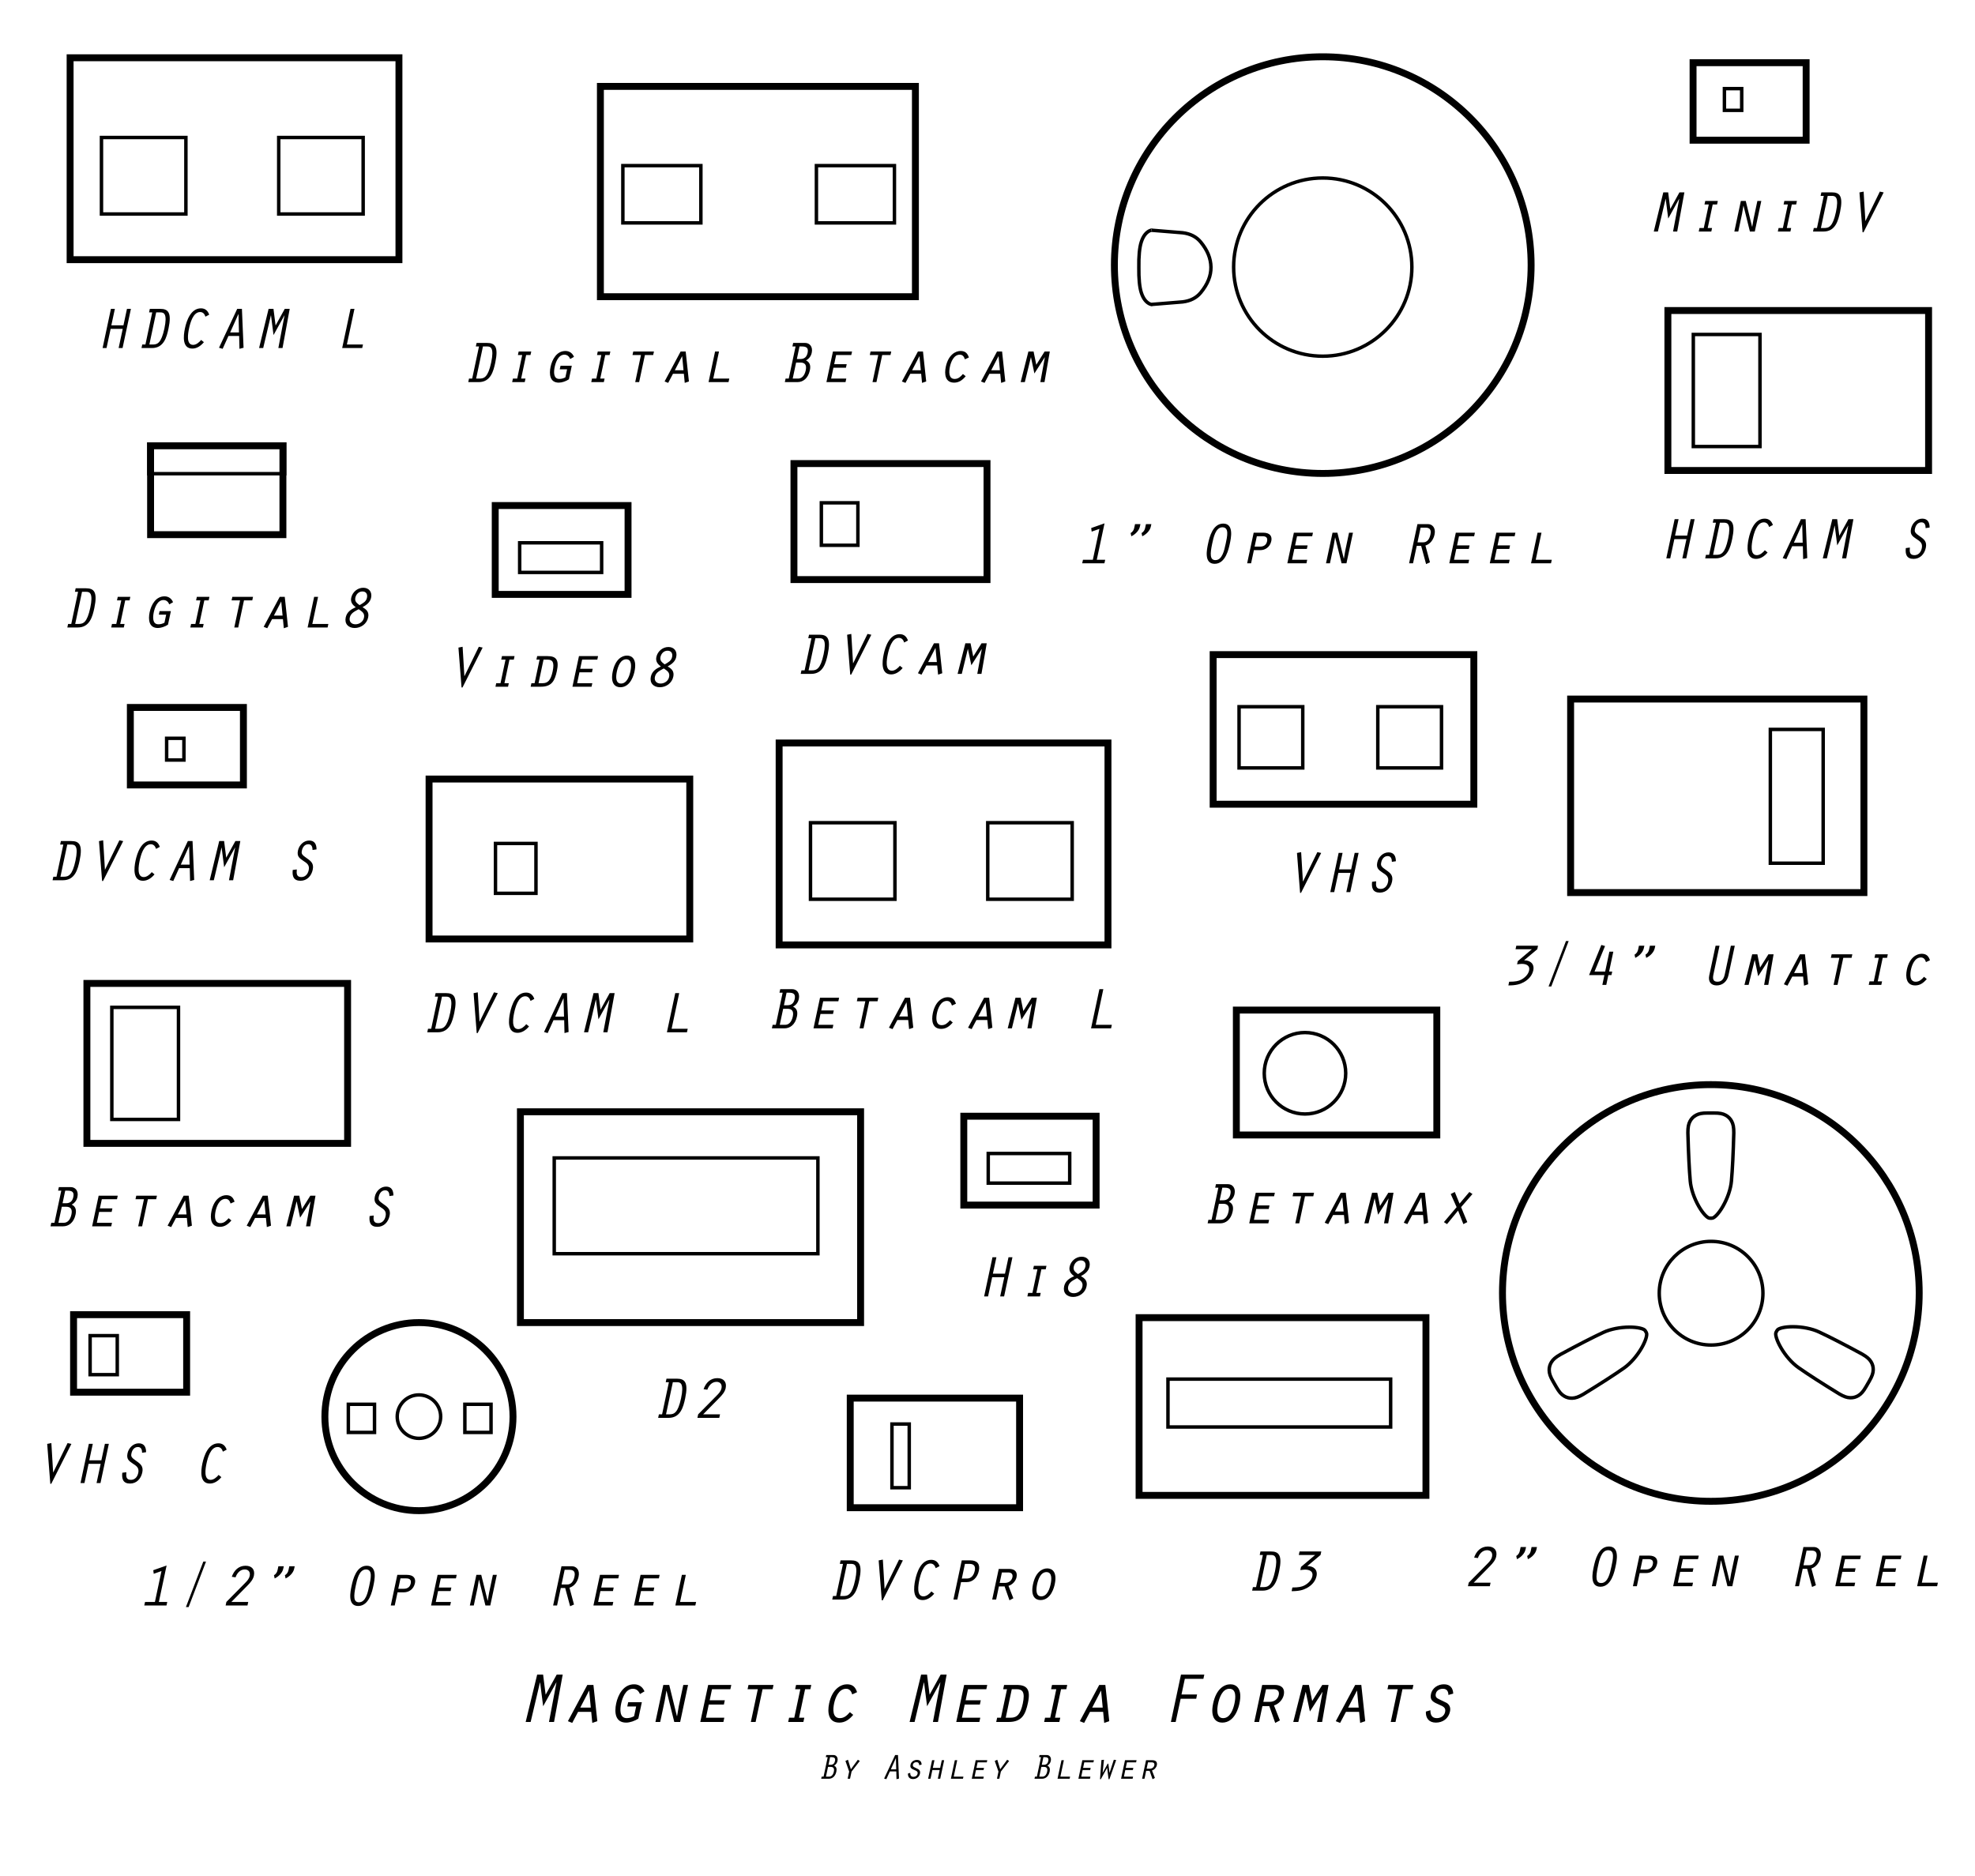  <svg xmlns="http://www.w3.org/2000/svg" width="4000" height="3800" viewBox="0 0 4000 3800">
  <g fill="none" fill-rule="evenodd">
    <rect width="666" height="409" x="142" y="117" stroke="#000" stroke-width="14"/>
    <rect width="171" height="155" x="205.5" y="278.5" stroke="#000" stroke-width="7"/>
    <rect width="171" height="155" x="564.5" y="278.5" stroke="#000" stroke-width="7"/>
    <rect width="638" height="426" x="1216" y="175" stroke="#000" stroke-width="14"/>
    <rect width="158" height="116" x="1261.5" y="335.5" stroke="#000" stroke-width="7"/>
    <rect width="158" height="116" x="1653.5" y="335.5" stroke="#000" stroke-width="7"/>
    <circle cx="2679" cy="537" r="422" stroke="#000" stroke-width="14"/>
    <circle cx="2679" cy="541" r="180.5" stroke="#000" stroke-width="7"/>
    <path stroke="#000" stroke-width="7" d="M2395.147,471.481 L2333.039,466.432 L2332.516,466.17 C2332.515,466.17 2332.513,466.17 2332.51,466.17 C2332.378,466.157 2332.175,466.166 2331.905,466.207 C2331.165,466.321 2330.157,466.646 2328.92,467.196 C2321.955,470.292 2315.499,477.304 2311.337,490.547 C2307.799,501.805 2306.17,518.986 2306.528,542.04 C2306.26,564.537 2307.899,581.372 2311.381,592.451 C2315.543,605.694 2321.999,612.706 2328.963,615.802 C2330.201,616.352 2331.208,616.677 2331.949,616.791 C2332.219,616.832 2332.422,616.841 2332.554,616.828 C2332.556,616.828 2332.558,616.828 2332.56,616.828 L2333.083,616.566 L2395.191,611.517 C2410.962,609.611 2423.114,603.371 2431.84,592.775 C2445.883,575.723 2452.825,558.715 2452.542,541.056 C2452.257,523.276 2445.388,506.728 2431.796,490.223 C2423.07,479.627 2410.918,473.387 2395.147,471.481 Z M2332.516,466.17 L2332.433,466.129 C2332.495,466.16 2332.527,466.17 2332.516,466.17 Z"/>
    <rect width="229" height="157" x="3429" y="127" stroke="#000" stroke-width="14"/>
    <rect width="35" height="44" x="3492.5" y="179.5" stroke="#000" stroke-width="7"/>
    <rect width="528" height="324" x="3378" y="629" stroke="#000" stroke-width="14"/>
    <rect width="135" height="227" x="3429.5" y="677.5" stroke="#000" stroke-width="7"/>
    <rect width="268" height="180" x="305" y="903" stroke="#000" stroke-width="14"/>
    <rect width="275" height="60" x="301.5" y="899.5" stroke="#000" stroke-width="7"/>
    <rect width="229" height="157" x="264" y="1433" stroke="#000" stroke-width="14"/>
    <rect width="35" height="44" x="337.5" y="1495.5" stroke="#000" stroke-width="7"/>
    <rect width="528" height="324" x="869" y="1578" stroke="#000" stroke-width="14"/>
    <rect width="82" height="101" x="1003.5" y="1708.5" stroke="#000" stroke-width="7"/>
    <rect width="269" height="180" x="1003" y="1024" stroke="#000" stroke-width="14"/>
    <rect width="166" height="60" x="1052.5" y="1099.5" stroke="#000" stroke-width="7"/>
    <rect width="391" height="235" x="1608" y="939" stroke="#000" stroke-width="14"/>
    <rect width="74" height="86" x="1663.5" y="1018.5" stroke="#000" stroke-width="7"/>
    <rect width="666" height="409" x="1578" y="1505" stroke="#000" stroke-width="14"/>
    <rect width="171" height="155" x="1641.5" y="1666.5" stroke="#000" stroke-width="7"/>
    <rect width="171" height="155" x="2000.5" y="1666.5" stroke="#000" stroke-width="7"/>
    <rect width="528" height="303" x="2457" y="1326" stroke="#000" stroke-width="14"/>
    <rect width="129" height="124" x="2509.5" y="1431.5" stroke="#000" stroke-width="7"/>
    <rect width="129" height="124" x="2790.5" y="1431.5" stroke="#000" stroke-width="7"/>
    <rect width="594" height="392" x="3181" y="1416" stroke="#000" stroke-width="14"/>
    <rect width="107" height="271" x="3585.5" y="1477.5" stroke="#000" stroke-width="7"/>
    <path stroke="#000" stroke-width="7" d="M3458.62,2254.5 C3447.046,2254.5 3440.937,2255.755 3435.067,2258.895 C3429.811,2261.706 3425.706,2265.811 3422.895,2271.067 C3419.755,2276.937 3418.5,2283.046 3418.499,2294.526 C3419.611,2335.859 3421.211,2368.449 3423.295,2392.278 C3424.711,2408.463 3431.305,2427.408 3440.547,2443.499 C3448.849,2457.955 3458.035,2467.5 3462.62,2467.5 L3467.38,2467.5 C3471.965,2467.5 3481.151,2457.955 3489.453,2443.499 C3498.695,2427.408 3505.289,2408.463 3506.705,2392.278 C3508.789,2368.449 3510.389,2335.859 3511.5,2294.62 C3511.5,2283.046 3510.245,2276.937 3507.105,2271.067 C3504.294,2265.811 3500.189,2261.706 3494.933,2258.895 C3489.063,2255.755 3482.954,2254.5 3471.38,2254.5 L3458.62,2254.5 Z"/>
    <path stroke="#000" stroke-width="7" d="M3234.636,2644.183 C3223.063,2644.183 3216.954,2645.438 3211.084,2648.578 C3205.827,2651.389 3201.722,2655.494 3198.911,2660.75 C3195.772,2666.62 3194.516,2672.729 3194.515,2684.209 C3195.627,2725.542 3197.227,2758.132 3199.311,2781.961 C3200.727,2798.146 3207.322,2817.091 3216.563,2833.182 C3224.866,2847.638 3234.052,2857.183 3238.636,2857.183 L3243.397,2857.183 C3247.981,2857.183 3257.167,2847.638 3265.47,2833.182 C3274.711,2817.091 3281.306,2798.146 3282.721,2781.961 C3284.806,2758.132 3286.405,2725.542 3287.516,2684.303 C3287.516,2672.729 3286.261,2666.62 3283.122,2660.75 C3280.31,2655.494 3276.206,2651.389 3270.949,2648.578 C3265.079,2645.438 3258.97,2644.183 3247.397,2644.183 L3234.636,2644.183 Z" transform="rotate(-120 3241.016 2750.683)"/>
    <path stroke="#000" stroke-width="7" d="M3684.103,2643.317 C3672.53,2643.317 3666.421,2644.572 3660.551,2647.712 C3655.294,2650.523 3651.19,2654.628 3648.378,2659.884 C3645.239,2665.754 3643.984,2671.863 3643.982,2683.343 C3645.095,2724.676 3646.694,2757.266 3648.779,2781.095 C3650.194,2797.28 3656.789,2816.225 3666.03,2832.316 C3674.333,2846.772 3683.519,2856.317 3688.103,2856.317 L3692.864,2856.317 C3697.448,2856.317 3706.634,2846.772 3714.937,2832.316 C3724.178,2816.225 3730.773,2797.28 3732.189,2781.095 C3734.273,2757.266 3735.873,2724.676 3736.984,2683.437 C3736.984,2671.863 3735.728,2665.754 3732.589,2659.884 C3729.778,2654.628 3725.673,2650.523 3720.416,2647.712 C3714.546,2644.572 3708.437,2643.317 3696.864,2643.317 L3684.103,2643.317 Z" transform="rotate(120 3690.484 2749.817)"/>
    <circle cx="3465" cy="2619" r="422" stroke="#000" stroke-width="14"/>
    <circle cx="3465.5" cy="2619.5" r="105" stroke="#000" stroke-width="7"/>
    <rect width="406" height="253" x="2504" y="2046" stroke="#000" stroke-width="14"/>
    <circle cx="2643" cy="2174" r="82.5" stroke="#000" stroke-width="7"/>
    <rect width="268" height="180" x="1952" y="2261" stroke="#000" stroke-width="14"/>
    <rect width="165" height="60" x="2001.5" y="2336.5" stroke="#000" stroke-width="7"/>
    <rect width="581" height="360" x="2307" y="2669" stroke="#000" stroke-width="14"/>
    <rect width="451" height="97" x="2365.5" y="2793.5" stroke="#000" stroke-width="7"/>
    <rect width="343" height="222" x="1722" y="2832" stroke="#000" stroke-width="14"/>
    <rect width="35" height="129" x="1806.5" y="2884.5" stroke="#000" stroke-width="7"/>
    <rect width="689" height="427" x="1054" y="2252" stroke="#000" stroke-width="14"/>
    <rect width="534" height="194" x="1122.5" y="2345.5" stroke="#000" stroke-width="7"/>
    <rect width="528" height="324" x="176" y="1992" stroke="#000" stroke-width="14"/>
    <rect width="135" height="227" x="226.5" y="2040.5" stroke="#000" stroke-width="7"/>
    <rect width="53" height="57" x="705.5" y="2844.5" stroke="#000" stroke-width="7"/>
    <rect width="53" height="57" x="941.5" y="2844.5" stroke="#000" stroke-width="7"/>
    <circle cx="848.5" cy="2869.5" r="190.5" stroke="#000" stroke-width="14"/>
    <circle cx="848.5" cy="2869.5" r="44" stroke="#000" stroke-width="7"/>
    <rect width="229" height="157" x="149" y="2663" stroke="#000" stroke-width="14"/>
    <rect width="55" height="79" x="182.5" y="2705.5" stroke="#000" stroke-width="7"/>
    <path fill="#000" d="M970.138 701.767L963.712 701.767 965.259 694.627 986.203 694.627C1002.149 694.627 1010.003 701.648 1003.101 734.373 999.412 751.866 993.7 774 969.543 774L948.361 774 949.908 766.86 956.334 766.86 970.138 701.767zM978.111 701.767L964.307 766.86 970.852 766.86C980.491 766.86 988.345 764.361 994.771 734.373 1001.197 704.147 993.581 701.767 986.56 701.767L978.111 701.767zM1037.267 774L1038.814 766.86 1047.501 766.86 1057.616 719.141 1048.929 719.141 1050.476 712.001 1075.942 712.001 1074.395 719.141 1065.589 719.141 1055.474 766.86 1064.28 766.86 1062.733 774 1037.267 774zM1158.065 740.918L1152.234 768.288C1146.284 772.334 1138.073 775.071 1131.766 775.071 1113.559 775.071 1111.893 758.173 1115.106 742.941 1118.319 727.947 1127.482 710.93 1145.213 710.93 1153.543 710.93 1159.731 715.809 1162.468 722.83L1154.852 727.233C1152.829 722.235 1149.14 718.427 1143.071 718.427 1130.814 718.427 1125.459 733.778 1123.436 743.179 1121.413 752.818 1120.342 767.574 1132.837 767.574 1136.883 767.574 1141.167 766.503 1145.094 764.361L1148.545 748.058 1133.67 748.058 1135.217 740.918 1158.065 740.918zM1197.467 774L1199.014 766.86 1207.701 766.86 1217.816 719.141 1209.129 719.141 1210.676 712.001 1236.142 712.001 1234.595 719.141 1225.789 719.141 1215.674 766.86 1224.48 766.86 1222.933 774 1197.467 774zM1286.492 774L1298.154 719.141 1281.018 719.141 1282.565 712.001 1324.453 712.001 1322.906 719.141 1306.127 719.141 1294.465 774 1286.492 774zM1385.037 757.102L1363.022 757.102 1353.264 775.547 1346.005 772.691 1378.492 712.001 1388.726 712.001 1395.271 772.691 1386.822 775.547 1385.037 757.102zM1384.323 749.962L1381.586 721.283 1366.711 749.962 1384.323 749.962zM1435.03 774L1448.239 712.001 1456.212 712.001 1444.55 766.86 1477.037 766.86 1475.49 774 1435.03 774zM1605.464 766.86L1616.293 766.86C1623.433 766.86 1629.383 761.624 1631.882 750.081 1634.381 738.3 1629.383 734.373 1621.053 734.373L1612.366 734.373 1605.464 766.86zM1613.913 727.233L1621.053 727.233C1629.264 727.233 1633.905 722.949 1635.69 714.619 1637.713 704.861 1633.548 701.767 1623.909 701.767L1619.268 701.767 1613.913 727.233zM1615.103 774L1589.518 774 1591.065 766.86 1597.491 766.86 1611.295 701.767 1604.869 701.767 1606.416 694.627 1630.692 694.627C1639.379 694.627 1646.757 701.886 1644.02 714.619 1642.592 721.164 1638.784 726.757 1632.358 729.97 1640.45 733.897 1642.235 740.68 1640.212 750.2 1636.642 766.741 1626.051 774 1615.103 774zM1673.783 774L1686.992 712.001 1725.667 712.001 1724.12 719.141 1693.418 719.141 1689.491 737.705 1714.838 737.705 1713.291 744.845 1687.944 744.845 1683.303 766.86 1714.005 766.86 1712.458 774 1673.783 774zM1767.092 774L1778.754 719.141 1761.618 719.141 1763.165 712.001 1805.053 712.001 1803.506 719.141 1786.727 719.141 1775.065 774 1767.092 774zM1865.637 757.102L1843.622 757.102 1833.864 775.547 1826.605 772.691 1859.092 712.001 1869.326 712.001 1875.871 772.691 1867.422 775.547 1865.637 757.102zM1864.923 749.962L1862.186 721.283 1847.311 749.962 1864.923 749.962zM1950.259 757.578L1955.852 762.1C1949.188 769.954 1942.167 775.071 1932.528 775.071 1914.44 775.071 1912.298 758.411 1915.511 743.06 1920.747 718.308 1935.503 710.93 1945.499 710.93 1955.138 710.93 1959.66 715.928 1962.278 724.139L1954.186 727.828C1952.639 722.83 1950.021 718.427 1943.952 718.427 1931.576 718.427 1925.864 733.421 1923.841 742.941 1921.818 752.58 1920.866 767.574 1933.48 767.574 1940.739 767.574 1945.38 763.171 1950.259 757.578zM2025.837 757.102L2003.822 757.102 1994.064 775.547 1986.805 772.691 2019.292 712.001 2029.526 712.001 2036.071 772.691 2027.622 775.547 2025.837 757.102zM2025.123 749.962L2022.386 721.283 2007.511 749.962 2025.123 749.962zM2094.989 756.507L2088.087 723.782 2087.849 723.782 2075.592 774 2067.143 774 2082.851 712.001 2093.323 712.001 2098.797 738.895 2115.695 712.001 2126.167 712.001 2115.457 774 2107.008 774 2116.171 723.782 2115.933 723.782 2094.989 756.507zM207.77 705L224.668 625.627 232.641 625.627 225.501 658.947 250.015 658.947 257.155 625.627 265.128 625.627 248.23 705 240.257 705 248.587 666.087 224.073 666.087 215.743 705 207.77 705zM308.338 632.767L301.912 632.767 303.459 625.627 324.403 625.627C340.349 625.627 348.203 632.648 341.301 665.373 337.612 682.866 331.9 705 307.743 705L286.561 705 288.108 697.86 294.534 697.86 308.338 632.767zM316.311 632.767L302.507 697.86 309.052 697.86C318.691 697.86 326.545 695.361 332.971 665.373 339.397 635.147 331.781 632.767 324.76 632.767L316.311 632.767zM407.359 688.578L412.952 693.1C406.764 700.597 398.672 706.071 389.628 706.071 368.922 706.071 371.183 681.081 374.515 665.373 377.847 649.546 386.296 624.556 407.002 624.556 416.046 624.556 421.044 629.792 423.662 637.408L416.046 641.454C414.499 636.456 411.405 632.053 405.336 632.053 390.818 632.053 385.106 654.901 382.845 665.373 380.703 675.726 376.657 698.574 391.175 698.574 397.363 698.574 403.432 693.457 407.359 688.578zM484.365 680.486L462.707 680.486 450.926 706.547 443.548 704.405 480.438 625.627 489.958 625.627 493.29 704.405 484.96 706.547 484.365 680.486zM484.008 673.346L483.056 636.218 482.818 636.218 466.158 673.346 484.008 673.346zM558.158 659.304L576.722 625.627 586.718 625.627 572.2 705 563.751 705 576.246 638.836 576.008 638.836 553.993 678.701 548.876 638.836 548.638 638.836 533.049 705 524.719 705 543.997 625.627 553.874 625.627 558.158 659.304zM693.011 705L709.909 625.627 717.882 625.627 702.531 697.86 735.137 697.86 733.59 705 693.011 705zM2213.348 1133.86L2226.676 1071.266 2210.968 1076.859 2210.016 1069.6 2237.029 1060.08 2221.321 1133.86 2238.338 1133.86 2236.791 1141 2191.809 1141 2193.356 1133.86 2213.348 1133.86zM2298.799 1061.627L2309.747 1061.627 2308.557 1066.982C2306.772 1074.955 2299.394 1082.452 2291.302 1086.26L2289.874 1079.715C2294.515 1077.097 2296.419 1073.051 2297.252 1068.886L2298.799 1061.627zM2320.933 1061.627L2331.881 1061.627 2330.691 1066.982C2328.906 1074.955 2321.528 1082.452 2313.436 1086.26L2312.008 1079.715C2316.649 1077.097 2318.553 1073.051 2319.386 1068.886L2320.933 1061.627zM2477.436 1060.556C2499.808 1060.556 2493.025 1090.782 2490.764 1101.254 2488.622 1111.25 2482.434 1142.071 2460.062 1142.071 2437.452 1142.071 2444.592 1111.488 2446.734 1101.254 2449.471 1088.164 2456.254 1060.556 2477.436 1060.556zM2475.77 1068.053C2461.728 1068.053 2457.563 1089.592 2455.064 1101.254 2450.542 1122.674 2450.423 1134.574 2461.609 1134.574 2475.413 1134.574 2479.459 1115.058 2482.434 1101.254 2485.647 1086.26 2489.812 1068.053 2475.77 1068.053zM2539.563 1114.344L2533.851 1141 2525.878 1141 2539.087 1079.001 2558.365 1079.001C2572.764 1079.001 2576.691 1086.855 2574.787 1095.899 2571.931 1108.989 2561.578 1114.344 2552.891 1114.344L2539.563 1114.344zM2540.991 1107.204L2551.939 1107.204C2559.793 1107.204 2564.672 1103.634 2566.219 1096.494 2568.004 1088.045 2563.006 1086.141 2556.461 1086.141L2545.513 1086.141 2540.991 1107.204zM2607.283 1141L2620.492 1079.001 2659.167 1079.001 2657.62 1086.141 2626.918 1086.141 2622.991 1104.705 2648.338 1104.705 2646.791 1111.845 2621.444 1111.845 2616.803 1133.86 2647.505 1133.86 2645.958 1141 2607.283 1141zM2685.594 1141L2698.803 1079.001 2708.68 1079.001 2721.532 1131.242 2721.889 1131.004 2724.626 1114.939 2732.242 1079.001 2740.215 1079.001 2727.006 1141 2717.129 1141 2704.158 1088.759 2703.92 1088.997 2701.183 1105.181 2693.567 1141 2685.594 1141zM2877.202 1068.767L2870.895 1098.517 2882.557 1098.517C2889.578 1098.517 2894.814 1093.4 2897.075 1082.69 2899.336 1072.337 2895.052 1068.767 2886.96 1068.767L2877.202 1068.767zM2853.878 1141L2870.776 1061.627 2892.196 1061.627C2900.05 1061.627 2908.499 1068.41 2905.405 1082.69 2903.382 1092.448 2897.432 1101.73 2886.96 1105.062L2896.123 1139.096 2888.269 1142.547 2878.273 1105.657 2869.348 1105.657 2861.851 1141 2853.878 1141zM2935.283 1141L2948.492 1079.001 2987.167 1079.001 2985.62 1086.141 2954.918 1086.141 2950.991 1104.705 2976.338 1104.705 2974.791 1111.845 2949.444 1111.845 2944.803 1133.86 2975.505 1133.86 2973.958 1141 2935.283 1141zM3017.283 1141L3030.492 1079.001 3069.167 1079.001 3067.62 1086.141 3036.918 1086.141 3032.991 1104.705 3058.338 1104.705 3056.791 1111.845 3031.444 1111.845 3026.803 1133.86 3057.505 1133.86 3055.958 1141 3017.283 1141zM3100.83 1141L3114.039 1079.001 3122.012 1079.001 3110.35 1133.86 3142.837 1133.86 3141.29 1141 3100.83 1141zM3382.858 423.304L3401.422 389.627 3411.418 389.627 3396.9 469 3388.451 469 3400.946 402.836 3400.708 402.836 3378.693 442.701 3373.576 402.836 3373.338 402.836 3357.749 469 3349.419 469 3368.697 389.627 3378.574 389.627 3382.858 423.304zM3440.467 469L3442.014 461.86 3450.701 461.86 3460.816 414.141 3452.129 414.141 3453.676 407.001 3479.142 407.001 3477.595 414.141 3468.789 414.141 3458.674 461.86 3467.48 461.86 3465.933 469 3440.467 469zM3512.594 469L3525.803 407.001 3535.68 407.001 3548.532 459.242 3548.889 459.004 3551.626 442.939 3559.242 407.001 3567.215 407.001 3554.006 469 3544.129 469 3531.158 416.759 3530.92 416.997 3528.183 433.181 3520.567 469 3512.594 469zM3600.667 469L3602.214 461.86 3610.901 461.86 3621.016 414.141 3612.329 414.141 3613.876 407.001 3639.342 407.001 3637.795 414.141 3628.989 414.141 3618.874 461.86 3627.68 461.86 3626.133 469 3600.667 469zM3693.738 396.767L3687.312 396.767 3688.859 389.627 3709.803 389.627C3725.749 389.627 3733.603 396.648 3726.701 429.373 3723.012 446.866 3717.3 469 3693.143 469L3671.961 469 3673.508 461.86 3679.934 461.86 3693.738 396.767zM3701.711 396.767L3687.907 461.86 3694.452 461.86C3704.091 461.86 3711.945 459.361 3718.371 429.373 3724.797 399.147 3717.181 396.767 3710.16 396.767L3701.711 396.767zM3778.241 447.461L3807.277 388.08 3815.012 389.746 3774.195 470.547 3772.291 470.547 3765.984 389.746 3774.433 388.08 3778.003 447.461 3778.241 447.461zM3374.77 1131L3391.668 1051.627 3399.641 1051.627 3392.501 1084.947 3417.015 1084.947 3424.155 1051.627 3432.128 1051.627 3415.23 1131 3407.257 1131 3415.587 1092.087 3391.073 1092.087 3382.743 1131 3374.77 1131zM3475.338 1058.767L3468.912 1058.767 3470.459 1051.627 3491.403 1051.627C3507.349 1051.627 3515.203 1058.648 3508.301 1091.373 3504.612 1108.866 3498.9 1131 3474.743 1131L3453.561 1131 3455.108 1123.86 3461.534 1123.86 3475.338 1058.767zM3483.311 1058.767L3469.507 1123.86 3476.052 1123.86C3485.691 1123.86 3493.545 1121.361 3499.971 1091.373 3506.397 1061.147 3498.781 1058.767 3491.76 1058.767L3483.311 1058.767zM3574.359 1114.578L3579.952 1119.1C3573.764 1126.597 3565.672 1132.071 3556.628 1132.071 3535.922 1132.071 3538.183 1107.081 3541.515 1091.373 3544.847 1075.546 3553.296 1050.556 3574.002 1050.556 3583.046 1050.556 3588.044 1055.792 3590.662 1063.408L3583.046 1067.454C3581.499 1062.456 3578.405 1058.053 3572.336 1058.053 3557.818 1058.053 3552.106 1080.901 3549.845 1091.373 3547.703 1101.726 3543.657 1124.574 3558.175 1124.574 3564.363 1124.574 3570.432 1119.457 3574.359 1114.578zM3651.365 1106.486L3629.707 1106.486 3617.926 1132.547 3610.548 1130.405 3647.438 1051.627 3656.958 1051.627 3660.29 1130.405 3651.96 1132.547 3651.365 1106.486zM3651.008 1099.346L3650.056 1062.218 3649.818 1062.218 3633.158 1099.346 3651.008 1099.346zM3725.158 1085.304L3743.722 1051.627 3753.718 1051.627 3739.2 1131 3730.751 1131 3743.246 1064.836 3743.008 1064.836 3720.993 1104.701 3715.876 1064.836 3715.638 1064.836 3700.049 1131 3691.719 1131 3710.997 1051.627 3720.874 1051.627 3725.158 1085.304zM3892.26 1110.413C3894.402 1099.941 3888.452 1096.371 3881.193 1091.611 3873.22 1086.256 3867.984 1082.448 3870.483 1070.786 3872.744 1060.076 3881.907 1050.556 3893.212 1050.556 3904.398 1050.556 3908.087 1058.529 3908.087 1068.525L3899.995 1069.715C3899.995 1063.884 3898.329 1058.053 3891.546 1058.053 3884.049 1058.053 3879.884 1064.122 3878.456 1070.786 3877.147 1077.212 3877.861 1079.235 3888.809 1086.732 3897.258 1092.563 3902.97 1097.442 3900.352 1109.699 3897.734 1122.194 3888.928 1132.071 3875.6 1132.071 3861.558 1132.071 3858.464 1122.789 3859.892 1110.175L3868.103 1109.104C3867.27 1117.91 3867.746 1124.574 3877.385 1124.574 3884.287 1124.574 3890.237 1119.933 3892.26 1110.413zM1643.438 1292.767L1637.012 1292.767 1638.559 1285.627 1659.503 1285.627C1675.449 1285.627 1683.303 1292.648 1676.401 1325.373 1672.712 1342.866 1667 1365 1642.843 1365L1621.661 1365 1623.208 1357.86 1629.634 1357.86 1643.438 1292.767zM1651.411 1292.767L1637.607 1357.86 1644.152 1357.86C1653.791 1357.86 1661.645 1355.361 1668.071 1325.373 1674.497 1295.147 1666.881 1292.767 1659.86 1292.767L1651.411 1292.767zM1727.941 1343.461L1756.977 1284.08 1764.712 1285.746 1723.895 1366.547 1721.991 1366.547 1715.684 1285.746 1724.133 1284.08 1727.703 1343.461 1727.941 1343.461zM1822.559 1348.578L1828.152 1353.1C1821.964 1360.597 1813.872 1366.071 1804.828 1366.071 1784.122 1366.071 1786.383 1341.081 1789.715 1325.373 1793.047 1309.546 1801.496 1284.556 1822.202 1284.556 1831.246 1284.556 1836.244 1289.792 1838.862 1297.408L1831.246 1301.454C1829.699 1296.456 1826.605 1292.053 1820.536 1292.053 1806.018 1292.053 1800.306 1314.901 1798.045 1325.373 1795.903 1335.726 1791.857 1358.574 1806.375 1358.574 1812.563 1358.574 1818.632 1353.457 1822.559 1348.578zM1898.137 1348.102L1876.122 1348.102 1866.364 1366.547 1859.105 1363.691 1891.592 1303.001 1901.826 1303.001 1908.371 1363.691 1899.922 1366.547 1898.137 1348.102zM1897.423 1340.962L1894.686 1312.283 1879.811 1340.962 1897.423 1340.962zM1967.289 1347.507L1960.387 1314.782 1960.149 1314.782 1947.892 1365 1939.443 1365 1955.151 1303.001 1965.623 1303.001 1971.097 1329.895 1987.995 1303.001 1998.467 1303.001 1987.757 1365 1979.308 1365 1988.471 1314.782 1988.233 1314.782 1967.289 1347.507zM940.741 1369.461L969.777 1310.08 977.512 1311.746 936.695 1392.547 934.791 1392.547 928.484 1311.746 936.933 1310.08 940.503 1369.461 940.741 1369.461zM1003.467 1391L1005.014 1383.86 1013.701 1383.86 1023.816 1336.141 1015.129 1336.141 1016.676 1329.001 1042.142 1329.001 1040.595 1336.141 1031.789 1336.141 1021.674 1383.86 1030.48 1383.86 1028.933 1391 1003.467 1391zM1086.423 1336.141L1087.97 1329.001 1108.676 1329.001C1126.288 1329.001 1132.714 1336.26 1127.835 1359.227 1123.67 1378.624 1117.72 1391 1095.467 1391L1074.761 1391 1076.308 1383.86 1082.734 1383.86 1092.849 1336.141 1086.423 1336.141zM1100.822 1336.141L1090.707 1383.86 1099.156 1383.86C1109.628 1383.86 1115.459 1377.91 1119.267 1360.06 1123.313 1341.02 1118.91 1336.141 1109.033 1336.141L1100.822 1336.141zM1159.383 1391L1172.592 1329.001 1211.267 1329.001 1209.72 1336.141 1179.018 1336.141 1175.091 1354.705 1200.438 1354.705 1198.891 1361.845 1173.544 1361.845 1168.903 1383.86 1199.605 1383.86 1198.058 1391 1159.383 1391zM1269.947 1327.93C1279.824 1327.93 1290.415 1335.07 1285.06 1360.06 1283.989 1365.058 1277.92 1392.071 1256.262 1392.071 1246.266 1392.071 1235.794 1384.931 1241.03 1360.06 1246.266 1335.308 1259.713 1327.93 1269.947 1327.93zM1268.281 1335.427C1256.262 1335.427 1251.383 1350.897 1249.36 1360.06 1247.456 1369.104 1245.79 1384.574 1257.809 1384.574 1269.828 1384.574 1274.826 1369.104 1276.73 1360.06 1278.753 1350.897 1280.3 1335.427 1268.281 1335.427zM1344.454 1353.991C1336.481 1358.394 1328.389 1361.726 1326.366 1371.127 1324.7 1379.338 1329.936 1384.574 1337.909 1384.574 1345.882 1384.574 1353.498 1379.338 1355.164 1371.127 1357.187 1361.726 1350.523 1358.394 1344.454 1353.991zM1346.239 1345.78C1352.903 1341.853 1359.567 1338.759 1361.233 1330.786 1362.78 1323.646 1359.567 1318.053 1352.07 1318.053 1344.573 1318.053 1339.218 1323.646 1337.671 1330.786 1336.005 1338.759 1341.241 1341.853 1346.239 1345.78zM1369.563 1330.786C1367.659 1339.949 1360.4 1345.423 1352.189 1349.945 1360.162 1354.467 1365.993 1359.703 1363.613 1370.77 1360.876 1383.741 1348.976 1392.071 1336.362 1392.071 1323.748 1392.071 1315.418 1383.741 1318.155 1370.77 1320.535 1359.703 1328.508 1354.467 1338.504 1349.945 1332.197 1345.423 1327.437 1339.949 1329.341 1330.786 1331.84 1319.243 1342.074 1310.556 1353.736 1310.556 1365.398 1310.556 1372.062 1319.243 1369.563 1330.786zM158.138 1198.767L151.712 1198.767 153.259 1191.627 174.203 1191.627C190.149 1191.627 198.003 1198.648 191.101 1231.373 187.412 1248.866 181.7 1271 157.543 1271L136.361 1271 137.908 1263.86 144.334 1263.86 158.138 1198.767zM166.111 1198.767L152.307 1263.86 158.852 1263.86C168.491 1263.86 176.345 1261.361 182.771 1231.373 189.197 1201.147 181.581 1198.767 174.56 1198.767L166.111 1198.767zM225.267 1271L226.814 1263.86 235.501 1263.86 245.616 1216.141 236.929 1216.141 238.476 1209.001 263.942 1209.001 262.395 1216.141 253.589 1216.141 243.474 1263.86 252.28 1263.86 250.733 1271 225.267 1271zM346.065 1237.918L340.234 1265.288C334.284 1269.334 326.073 1272.071 319.766 1272.071 301.559 1272.071 299.893 1255.173 303.106 1239.941 306.319 1224.947 315.482 1207.93 333.213 1207.93 341.543 1207.93 347.731 1212.809 350.468 1219.83L342.852 1224.233C340.829 1219.235 337.14 1215.427 331.071 1215.427 318.814 1215.427 313.459 1230.778 311.436 1240.179 309.413 1249.818 308.342 1264.574 320.837 1264.574 324.883 1264.574 329.167 1263.503 333.094 1261.361L336.545 1245.058 321.67 1245.058 323.217 1237.918 346.065 1237.918zM385.467 1271L387.014 1263.86 395.701 1263.86 405.816 1216.141 397.129 1216.141 398.676 1209.001 424.142 1209.001 422.595 1216.141 413.789 1216.141 403.674 1263.86 412.48 1263.86 410.933 1271 385.467 1271zM474.492 1271L486.154 1216.141 469.018 1216.141 470.565 1209.001 512.453 1209.001 510.906 1216.141 494.127 1216.141 482.465 1271 474.492 1271zM573.037 1254.102L551.022 1254.102 541.264 1272.547 534.005 1269.691 566.492 1209.001 576.726 1209.001 583.271 1269.691 574.822 1272.547 573.037 1254.102zM572.323 1246.962L569.586 1218.283 554.711 1246.962 572.323 1246.962zM623.03 1271L636.239 1209.001 644.212 1209.001 632.55 1263.86 665.037 1263.86 663.49 1271 623.03 1271zM726.454 1233.991C718.481 1238.394 710.389 1241.726 708.366 1251.127 706.7 1259.338 711.936 1264.574 719.909 1264.574 727.882 1264.574 735.498 1259.338 737.164 1251.127 739.187 1241.726 732.523 1238.394 726.454 1233.991zM728.239 1225.78C734.903 1221.853 741.567 1218.759 743.233 1210.786 744.78 1203.646 741.567 1198.053 734.07 1198.053 726.573 1198.053 721.218 1203.646 719.671 1210.786 718.005 1218.759 723.241 1221.853 728.239 1225.78zM751.563 1210.786C749.659 1219.949 742.4 1225.423 734.189 1229.945 742.162 1234.467 747.993 1239.703 745.613 1250.77 742.876 1263.741 730.976 1272.071 718.362 1272.071 705.748 1272.071 697.418 1263.741 700.155 1250.77 702.535 1239.703 710.508 1234.467 720.504 1229.945 714.197 1225.423 709.437 1219.949 711.341 1210.786 713.84 1199.243 724.074 1190.556 735.736 1190.556 747.398 1190.556 754.062 1199.243 751.563 1210.786zM128.238 1710.767L121.812 1710.767 123.359 1703.627 144.303 1703.627C160.249 1703.627 168.103 1710.648 161.201 1743.373 157.512 1760.866 151.8 1783 127.643 1783L106.461 1783 108.008 1775.86 114.434 1775.86 128.238 1710.767zM136.211 1710.767L122.407 1775.86 128.952 1775.86C138.591 1775.86 146.445 1773.361 152.871 1743.373 159.297 1713.147 151.681 1710.767 144.66 1710.767L136.211 1710.767zM212.741 1761.461L241.777 1702.08 249.512 1703.746 208.695 1784.547 206.791 1784.547 200.484 1703.746 208.933 1702.08 212.503 1761.461 212.741 1761.461zM307.359 1766.578L312.952 1771.1C306.764 1778.597 298.672 1784.071 289.628 1784.071 268.922 1784.071 271.183 1759.081 274.515 1743.373 277.847 1727.546 286.296 1702.556 307.002 1702.556 316.046 1702.556 321.044 1707.792 323.662 1715.408L316.046 1719.454C314.499 1714.456 311.405 1710.053 305.336 1710.053 290.818 1710.053 285.106 1732.901 282.845 1743.373 280.703 1753.726 276.657 1776.574 291.175 1776.574 297.363 1776.574 303.432 1771.457 307.359 1766.578zM384.365 1758.486L362.707 1758.486 350.926 1784.547 343.548 1782.405 380.438 1703.627 389.958 1703.627 393.29 1782.405 384.96 1784.547 384.365 1758.486zM384.008 1751.346L383.056 1714.218 382.818 1714.218 366.158 1751.346 384.008 1751.346zM458.158 1737.304L476.722 1703.627 486.718 1703.627 472.2 1783 463.751 1783 476.246 1716.836 476.008 1716.836 453.993 1756.701 448.876 1716.836 448.638 1716.836 433.049 1783 424.719 1783 443.997 1703.627 453.874 1703.627 458.158 1737.304zM625.26 1762.413C627.402 1751.941 621.452 1748.371 614.193 1743.611 606.22 1738.256 600.984 1734.448 603.483 1722.786 605.744 1712.076 614.907 1702.556 626.212 1702.556 637.398 1702.556 641.087 1710.529 641.087 1720.525L632.995 1721.715C632.995 1715.884 631.329 1710.053 624.546 1710.053 617.049 1710.053 612.884 1716.122 611.456 1722.786 610.147 1729.212 610.861 1731.235 621.809 1738.732 630.258 1744.563 635.97 1749.442 633.352 1761.699 630.734 1774.194 621.928 1784.071 608.6 1784.071 594.558 1784.071 591.464 1774.789 592.892 1762.175L601.103 1761.104C600.27 1769.91 600.746 1776.574 610.385 1776.574 617.287 1776.574 623.237 1771.933 625.26 1762.413zM887.138 2018.767L880.712 2018.767 882.259 2011.627 903.203 2011.627C919.149 2011.627 927.003 2018.648 920.101 2051.373 916.412 2068.866 910.7 2091 886.543 2091L865.361 2091 866.908 2083.86 873.334 2083.86 887.138 2018.767zM895.111 2018.767L881.307 2083.86 887.852 2083.86C897.491 2083.86 905.345 2081.361 911.771 2051.373 918.197 2021.147 910.581 2018.767 903.56 2018.767L895.111 2018.767zM971.441 2069.461L1000.477 2010.08 1008.212 2011.746 967.395 2092.547 965.491 2092.547 959.184 2011.746 967.633 2010.08 971.203 2069.461 971.441 2069.461zM1065.859 2074.578L1071.452 2079.1C1065.264 2086.597 1057.172 2092.071 1048.128 2092.071 1027.422 2092.071 1029.683 2067.081 1033.015 2051.373 1036.347 2035.546 1044.796 2010.556 1065.502 2010.556 1074.546 2010.556 1079.544 2015.792 1082.162 2023.408L1074.546 2027.454C1072.999 2022.456 1069.905 2018.053 1063.836 2018.053 1049.318 2018.053 1043.606 2040.901 1041.345 2051.373 1039.203 2061.726 1035.157 2084.574 1049.675 2084.574 1055.863 2084.574 1061.932 2079.457 1065.859 2074.578zM1142.665 2066.486L1121.007 2066.486 1109.226 2092.547 1101.848 2090.405 1138.738 2011.627 1148.258 2011.627 1151.59 2090.405 1143.26 2092.547 1142.665 2066.486zM1142.308 2059.346L1141.356 2022.218 1141.118 2022.218 1124.458 2059.346 1142.308 2059.346zM1216.258 2045.304L1234.822 2011.627 1244.818 2011.627 1230.3 2091 1221.851 2091 1234.346 2024.836 1234.108 2024.836 1212.093 2064.701 1206.976 2024.836 1206.738 2024.836 1191.149 2091 1182.819 2091 1202.097 2011.627 1211.974 2011.627 1216.258 2045.304zM1350.711 2091L1367.609 2011.627 1375.582 2011.627 1360.231 2083.86 1392.837 2083.86 1391.29 2091 1350.711 2091zM1579.264 2075.86L1590.093 2075.86C1597.233 2075.86 1603.183 2070.624 1605.682 2059.081 1608.181 2047.3 1603.183 2043.373 1594.853 2043.373L1586.166 2043.373 1579.264 2075.86zM1587.713 2036.233L1594.853 2036.233C1603.064 2036.233 1607.705 2031.949 1609.49 2023.619 1611.513 2013.861 1607.348 2010.767 1597.709 2010.767L1593.068 2010.767 1587.713 2036.233zM1588.903 2083L1563.318 2083 1564.865 2075.86 1571.291 2075.86 1585.095 2010.767 1578.669 2010.767 1580.216 2003.627 1604.492 2003.627C1613.179 2003.627 1620.557 2010.886 1617.82 2023.619 1616.392 2030.164 1612.584 2035.757 1606.158 2038.97 1614.25 2042.897 1616.035 2049.68 1614.012 2059.2 1610.442 2075.741 1599.851 2083 1588.903 2083zM1647.583 2083L1660.792 2021.001 1699.467 2021.001 1697.92 2028.141 1667.218 2028.141 1663.291 2046.705 1688.638 2046.705 1687.091 2053.845 1661.744 2053.845 1657.103 2075.86 1687.805 2075.86 1686.258 2083 1647.583 2083zM1740.892 2083L1752.554 2028.141 1735.418 2028.141 1736.965 2021.001 1778.853 2021.001 1777.306 2028.141 1760.527 2028.141 1748.865 2083 1740.892 2083zM1839.437 2066.102L1817.422 2066.102 1807.664 2084.547 1800.405 2081.691 1832.892 2021.001 1843.126 2021.001 1849.671 2081.691 1841.222 2084.547 1839.437 2066.102zM1838.723 2058.962L1835.986 2030.283 1821.111 2058.962 1838.723 2058.962zM1924.059 2066.578L1929.652 2071.1C1922.988 2078.954 1915.967 2084.071 1906.328 2084.071 1888.24 2084.071 1886.098 2067.411 1889.311 2052.06 1894.547 2027.308 1909.303 2019.93 1919.299 2019.93 1928.938 2019.93 1933.46 2024.928 1936.078 2033.139L1927.986 2036.828C1926.439 2031.83 1923.821 2027.427 1917.752 2027.427 1905.376 2027.427 1899.664 2042.421 1897.641 2051.941 1895.618 2061.58 1894.666 2076.574 1907.28 2076.574 1914.539 2076.574 1919.18 2072.171 1924.059 2066.578zM1999.637 2066.102L1977.622 2066.102 1967.864 2084.547 1960.605 2081.691 1993.092 2021.001 2003.326 2021.001 2009.871 2081.691 2001.422 2084.547 1999.637 2066.102zM1998.923 2058.962L1996.186 2030.283 1981.311 2058.962 1998.923 2058.962zM2068.789 2065.507L2061.887 2032.782 2061.649 2032.782 2049.392 2083 2040.943 2083 2056.651 2021.001 2067.123 2021.001 2072.597 2047.895 2089.495 2021.001 2099.967 2021.001 2089.257 2083 2080.808 2083 2089.971 2032.782 2089.733 2032.782 2068.789 2065.507zM2209.711 2083L2226.609 2003.627 2234.582 2003.627 2219.231 2075.86 2251.837 2075.86 2250.29 2083 2209.711 2083zM2639.041 1785.461L2668.077 1726.08 2675.812 1727.746 2634.995 1808.547 2633.091 1808.547 2626.784 1727.746 2635.233 1726.08 2638.803 1785.461 2639.041 1785.461zM2694.27 1807L2711.168 1727.627 2719.141 1727.627 2712.001 1760.947 2736.515 1760.947 2743.655 1727.627 2751.628 1727.627 2734.73 1807 2726.757 1807 2735.087 1768.087 2710.573 1768.087 2702.243 1807 2694.27 1807zM2811.26 1786.413C2813.402 1775.941 2807.452 1772.371 2800.193 1767.611 2792.22 1762.256 2786.984 1758.448 2789.483 1746.786 2791.744 1736.076 2800.907 1726.556 2812.212 1726.556 2823.398 1726.556 2827.087 1734.529 2827.087 1744.525L2818.995 1745.715C2818.995 1739.884 2817.329 1734.053 2810.546 1734.053 2803.049 1734.053 2798.884 1740.122 2797.456 1746.786 2796.147 1753.212 2796.861 1755.235 2807.809 1762.732 2816.258 1768.563 2821.97 1773.442 2819.352 1785.699 2816.734 1798.194 2807.928 1808.071 2794.6 1808.071 2780.558 1808.071 2777.464 1798.789 2778.892 1786.175L2787.103 1785.104C2786.27 1793.91 2786.746 1800.574 2796.385 1800.574 2803.287 1800.574 2809.237 1795.933 2811.26 1786.413zM3072.554 1953.35L3073.982 1946.924 3102.542 1922.767 3069.46 1922.767 3071.007 1915.627 3115.037 1915.627 3113.49 1922.767 3086.715 1945.258C3099.091 1945.02 3108.135 1952.279 3105.398 1965.488 3103.137 1976.079 3095.759 1984.29 3085.882 1989.645 3078.385 1993.691 3070.174 1996.071 3054.942 1996.071L3056.489 1988.574C3069.579 1988.574 3075.529 1987.027 3080.17 1984.766 3088.024 1980.839 3095.164 1974.056 3096.949 1965.726 3099.091 1955.611 3090.88 1952.398 3082.074 1952.398 3078.98 1952.398 3075.767 1952.993 3072.554 1953.35zM3141.825 1998.213L3136.351 1998.213 3171.575 1906.107 3177.049 1906.107 3141.825 1998.213zM3249.414 1975.127L3218.355 1975.127 3243.226 1914.08 3250.723 1916.222 3229.422 1967.987 3250.961 1967.987 3259.529 1927.646 3267.502 1927.646 3258.934 1967.987 3265.241 1967.987 3263.694 1975.127 3257.387 1975.127 3253.222 1995 3245.249 1995 3249.414 1975.127zM3319.399 1915.627L3330.347 1915.627 3329.157 1920.982C3327.372 1928.955 3319.994 1936.452 3311.902 1940.26L3310.474 1933.715C3315.115 1931.097 3317.019 1927.051 3317.852 1922.886L3319.399 1915.627zM3341.533 1915.627L3352.481 1915.627 3351.291 1920.982C3349.506 1928.955 3342.128 1936.452 3334.036 1940.26L3332.608 1933.715C3337.249 1931.097 3339.153 1927.051 3339.986 1922.886L3341.533 1915.627zM3474.601 1915.627L3482.574 1915.627 3470.317 1973.342C3468.651 1981.196 3468.532 1988.574 3478.409 1988.574 3488.286 1988.574 3491.618 1981.077 3493.284 1973.342L3505.541 1915.627 3513.514 1915.627 3500.662 1975.722C3498.044 1988.098 3488.643 1996.071 3476.862 1996.071 3464.843 1996.071 3459.25 1987.86 3461.749 1976.079L3474.601 1915.627zM3560.889 1977.507L3553.987 1944.782 3553.749 1944.782 3541.492 1995 3533.043 1995 3548.751 1933.001 3559.223 1933.001 3564.697 1959.895 3581.595 1933.001 3592.067 1933.001 3581.357 1995 3572.908 1995 3582.071 1944.782 3581.833 1944.782 3560.889 1977.507zM3651.937 1978.102L3629.922 1978.102 3620.164 1996.547 3612.905 1993.691 3645.392 1933.001 3655.626 1933.001 3662.171 1993.691 3653.722 1996.547 3651.937 1978.102zM3651.223 1970.962L3648.486 1942.283 3633.611 1970.962 3651.223 1970.962zM3713.592 1995L3725.254 1940.141 3708.118 1940.141 3709.665 1933.001 3751.553 1933.001 3750.006 1940.141 3733.227 1940.141 3721.565 1995 3713.592 1995zM3784.767 1995L3786.314 1987.86 3795.001 1987.86 3805.116 1940.141 3796.429 1940.141 3797.976 1933.001 3823.442 1933.001 3821.895 1940.141 3813.089 1940.141 3802.974 1987.86 3811.78 1987.86 3810.233 1995 3784.767 1995zM3896.759 1978.578L3902.352 1983.1C3895.688 1990.954 3888.667 1996.071 3879.028 1996.071 3860.94 1996.071 3858.798 1979.411 3862.011 1964.06 3867.247 1939.308 3882.003 1931.93 3891.999 1931.93 3901.638 1931.93 3906.16 1936.928 3908.778 1945.139L3900.686 1948.828C3899.139 1943.83 3896.521 1939.427 3890.452 1939.427 3878.076 1939.427 3872.364 1954.421 3870.341 1963.941 3868.318 1973.58 3867.366 1988.574 3879.98 1988.574 3887.239 1988.574 3891.88 1984.171 3896.759 1978.578zM2461.764 2470.86L2472.593 2470.86C2479.733 2470.86 2485.683 2465.624 2488.182 2454.081 2490.681 2442.3 2485.683 2438.373 2477.353 2438.373L2468.666 2438.373 2461.764 2470.86zM2470.213 2431.233L2477.353 2431.233C2485.564 2431.233 2490.205 2426.949 2491.99 2418.619 2494.013 2408.861 2489.848 2405.767 2480.209 2405.767L2475.568 2405.767 2470.213 2431.233zM2471.403 2478L2445.818 2478 2447.365 2470.86 2453.791 2470.86 2467.595 2405.767 2461.169 2405.767 2462.716 2398.627 2486.992 2398.627C2495.679 2398.627 2503.057 2405.886 2500.32 2418.619 2498.892 2425.164 2495.084 2430.757 2488.658 2433.97 2496.75 2437.897 2498.535 2444.68 2496.512 2454.2 2492.942 2470.741 2482.351 2478 2471.403 2478zM2530.083 2478L2543.292 2416.001 2581.967 2416.001 2580.42 2423.141 2549.718 2423.141 2545.791 2441.705 2571.138 2441.705 2569.591 2448.845 2544.244 2448.845 2539.603 2470.86 2570.305 2470.86 2568.758 2478 2530.083 2478zM2623.392 2478L2635.054 2423.141 2617.918 2423.141 2619.465 2416.001 2661.353 2416.001 2659.806 2423.141 2643.027 2423.141 2631.365 2478 2623.392 2478zM2721.937 2461.102L2699.922 2461.102 2690.164 2479.547 2682.905 2476.691 2715.392 2416.001 2725.626 2416.001 2732.171 2476.691 2723.722 2479.547 2721.937 2461.102zM2721.223 2453.962L2718.486 2425.283 2703.611 2453.962 2721.223 2453.962zM2791.089 2460.507L2784.187 2427.782 2783.949 2427.782 2771.692 2478 2763.243 2478 2778.951 2416.001 2789.423 2416.001 2794.897 2442.895 2811.795 2416.001 2822.267 2416.001 2811.557 2478 2803.108 2478 2812.271 2427.782 2812.033 2427.782 2791.089 2460.507zM2882.137 2461.102L2860.122 2461.102 2850.364 2479.547 2843.105 2476.691 2875.592 2416.001 2885.826 2416.001 2892.371 2476.691 2883.922 2479.547 2882.137 2461.102zM2881.423 2453.962L2878.686 2425.283 2863.811 2453.962 2881.423 2453.962zM2953.074 2452.177L2930.702 2479.547 2924.395 2475.501 2950.099 2445.156 2938.199 2418.619 2946.41 2414.454 2956.049 2438.016 2975.922 2414.454 2982.229 2418.619 2959.143 2445.156 2971.757 2475.501 2963.784 2479.547 2953.074 2452.177zM2973.066 3213L2974.613 3205.86 3012.098 3167.899C3016.739 3163.139 3020.428 3159.45 3021.856 3153.024 3023.403 3145.527 3019.595 3140.053 3011.86 3140.053 3002.459 3140.053 2996.152 3147.431 2993.177 3155.999L2985.561 3154.928C2990.202 3141.719 2999.484 3132.556 3013.526 3132.556 3026.021 3132.556 3032.923 3140.172 3030.305 3152.786 3028.639 3160.402 3023.522 3166.352 3017.81 3172.183L2984.728 3205.86 3018.881 3205.86 3017.334 3213 2973.066 3213zM3079.799 3133.627L3090.747 3133.627 3089.557 3138.982C3087.772 3146.955 3080.394 3154.452 3072.302 3158.26L3070.874 3151.715C3075.515 3149.097 3077.419 3145.051 3078.252 3140.886L3079.799 3133.627zM3101.933 3133.627L3112.881 3133.627 3111.691 3138.982C3109.906 3146.955 3102.528 3154.452 3094.436 3158.26L3093.008 3151.715C3097.649 3149.097 3099.553 3145.051 3100.386 3140.886L3101.933 3133.627zM3258.636 3132.556C3281.008 3132.556 3274.225 3162.782 3271.964 3173.254 3269.822 3183.25 3263.634 3214.071 3241.262 3214.071 3218.652 3214.071 3225.792 3183.488 3227.934 3173.254 3230.671 3160.164 3237.454 3132.556 3258.636 3132.556zM3256.97 3140.053C3242.928 3140.053 3238.763 3161.592 3236.264 3173.254 3231.742 3194.674 3231.623 3206.574 3242.809 3206.574 3256.613 3206.574 3260.659 3187.058 3263.634 3173.254 3266.847 3158.26 3271.012 3140.053 3256.97 3140.053zM3320.863 3186.344L3315.151 3213 3307.178 3213 3320.387 3151.001 3339.665 3151.001C3354.064 3151.001 3357.991 3158.855 3356.087 3167.899 3353.231 3180.989 3342.878 3186.344 3334.191 3186.344L3320.863 3186.344zM3322.291 3179.204L3333.239 3179.204C3341.093 3179.204 3345.972 3175.634 3347.519 3168.494 3349.304 3160.045 3344.306 3158.141 3337.761 3158.141L3326.813 3158.141 3322.291 3179.204zM3388.683 3213L3401.892 3151.001 3440.567 3151.001 3439.02 3158.141 3408.318 3158.141 3404.391 3176.705 3429.738 3176.705 3428.191 3183.845 3402.844 3183.845 3398.203 3205.86 3428.905 3205.86 3427.358 3213 3388.683 3213zM3467.094 3213L3480.303 3151.001 3490.18 3151.001 3503.032 3203.242 3503.389 3203.004 3506.126 3186.939 3513.742 3151.001 3521.715 3151.001 3508.506 3213 3498.629 3213 3485.658 3160.759 3485.42 3160.997 3482.683 3177.181 3475.067 3213 3467.094 3213zM3658.902 3140.767L3652.595 3170.517 3664.257 3170.517C3671.278 3170.517 3676.514 3165.4 3678.775 3154.69 3681.036 3144.337 3676.752 3140.767 3668.66 3140.767L3658.902 3140.767zM3635.578 3213L3652.476 3133.627 3673.896 3133.627C3681.75 3133.627 3690.199 3140.41 3687.105 3154.69 3685.082 3164.448 3679.132 3173.73 3668.66 3177.062L3677.823 3211.096 3669.969 3214.547 3659.973 3177.657 3651.048 3177.657 3643.551 3213 3635.578 3213zM3717.083 3213L3730.292 3151.001 3768.967 3151.001 3767.42 3158.141 3736.718 3158.141 3732.791 3176.705 3758.138 3176.705 3756.591 3183.845 3731.244 3183.845 3726.603 3205.86 3757.305 3205.86 3755.758 3213 3717.083 3213zM3799.183 3213L3812.392 3151.001 3851.067 3151.001 3849.52 3158.141 3818.818 3158.141 3814.891 3176.705 3840.238 3176.705 3838.691 3183.845 3813.344 3183.845 3808.703 3205.86 3839.405 3205.86 3837.858 3213 3799.183 3213zM3882.83 3213L3896.039 3151.001 3904.012 3151.001 3892.35 3205.86 3924.837 3205.86 3923.29 3213 3882.83 3213zM2557.738 3149.767L2551.312 3149.767 2552.859 3142.627 2573.803 3142.627C2589.749 3142.627 2597.603 3149.648 2590.701 3182.373 2587.012 3199.866 2581.3 3222 2557.143 3222L2535.961 3222 2537.508 3214.86 2543.934 3214.86 2557.738 3149.767zM2565.711 3149.767L2551.907 3214.86 2558.452 3214.86C2568.091 3214.86 2575.945 3212.361 2582.371 3182.373 2588.797 3152.147 2581.181 3149.767 2574.16 3149.767L2565.711 3149.767zM2633.554 3180.35L2634.982 3173.924 2663.542 3149.767 2630.46 3149.767 2632.007 3142.627 2676.037 3142.627 2674.49 3149.767 2647.715 3172.258C2660.091 3172.02 2669.135 3179.279 2666.398 3192.488 2664.137 3203.079 2656.759 3211.29 2646.882 3216.645 2639.385 3220.691 2631.174 3223.071 2615.942 3223.071L2617.489 3215.574C2630.579 3215.574 2636.529 3214.027 2641.17 3211.766 2649.024 3207.839 2656.164 3201.056 2657.949 3192.726 2660.091 3182.611 2651.88 3179.398 2643.074 3179.398 2639.98 3179.398 2636.767 3179.993 2633.554 3180.35zM1993.17 2626L2010.068 2546.627 2018.041 2546.627 2010.901 2579.947 2035.415 2579.947 2042.555 2546.627 2050.528 2546.627 2033.63 2626 2025.657 2626 2033.987 2587.087 2009.473 2587.087 2001.143 2626 1993.17 2626zM2080.767 2626L2082.314 2618.86 2091.001 2618.86 2101.116 2571.141 2092.429 2571.141 2093.976 2564.001 2119.442 2564.001 2117.895 2571.141 2109.089 2571.141 2098.974 2618.86 2107.78 2618.86 2106.233 2626 2080.767 2626zM2181.454 2588.991C2173.481 2593.394 2165.389 2596.726 2163.366 2606.127 2161.7 2614.338 2166.936 2619.574 2174.909 2619.574 2182.882 2619.574 2190.498 2614.338 2192.164 2606.127 2194.187 2596.726 2187.523 2593.394 2181.454 2588.991zM2183.239 2580.78C2189.903 2576.853 2196.567 2573.759 2198.233 2565.786 2199.78 2558.646 2196.567 2553.053 2189.07 2553.053 2181.573 2553.053 2176.218 2558.646 2174.671 2565.786 2173.005 2573.759 2178.241 2576.853 2183.239 2580.78zM2206.563 2565.786C2204.659 2574.949 2197.4 2580.423 2189.189 2584.945 2197.162 2589.467 2202.993 2594.703 2200.613 2605.77 2197.876 2618.741 2185.976 2627.071 2173.362 2627.071 2160.748 2627.071 2152.418 2618.741 2155.155 2605.77 2157.535 2594.703 2165.508 2589.467 2175.504 2584.945 2169.197 2580.423 2164.437 2574.949 2166.341 2565.786 2168.84 2554.243 2179.074 2545.556 2190.736 2545.556 2202.398 2545.556 2209.062 2554.243 2206.563 2565.786zM1354.738 2799.767L1348.312 2799.767 1349.859 2792.627 1370.803 2792.627C1386.749 2792.627 1394.603 2799.648 1387.701 2832.373 1384.012 2849.866 1378.3 2872 1354.143 2872L1332.961 2872 1334.508 2864.86 1340.934 2864.86 1354.738 2799.767zM1362.711 2799.767L1348.907 2864.86 1355.452 2864.86C1365.091 2864.86 1372.945 2862.361 1379.371 2832.373 1385.797 2802.147 1378.181 2799.767 1371.16 2799.767L1362.711 2799.767zM1412.466 2872L1414.013 2864.86 1451.498 2826.899C1456.139 2822.139 1459.828 2818.45 1461.256 2812.024 1462.803 2804.527 1458.995 2799.053 1451.26 2799.053 1441.859 2799.053 1435.552 2806.431 1432.577 2814.999L1424.961 2813.928C1429.602 2800.719 1438.884 2791.556 1452.926 2791.556 1465.421 2791.556 1472.323 2799.172 1469.705 2811.786 1468.039 2819.402 1462.922 2825.352 1457.21 2831.183L1424.128 2864.86 1458.281 2864.86 1456.734 2872 1412.466 2872zM1707.338 3167.767L1700.912 3167.767 1702.459 3160.627 1723.403 3160.627C1739.349 3160.627 1747.203 3167.648 1740.301 3200.373 1736.612 3217.866 1730.9 3240 1706.743 3240L1685.561 3240 1687.108 3232.86 1693.534 3232.86 1707.338 3167.767zM1715.311 3167.767L1701.507 3232.86 1708.052 3232.86C1717.691 3232.86 1725.545 3230.361 1731.971 3200.373 1738.397 3170.147 1730.781 3167.767 1723.76 3167.767L1715.311 3167.767zM1791.841 3218.461L1820.877 3159.08 1828.612 3160.746 1787.795 3241.547 1785.891 3241.547 1779.584 3160.746 1788.033 3159.08 1791.603 3218.461 1791.841 3218.461zM1886.459 3223.578L1892.052 3228.1C1885.864 3235.597 1877.772 3241.071 1868.728 3241.071 1848.022 3241.071 1850.283 3216.081 1853.615 3200.373 1856.947 3184.546 1865.396 3159.556 1886.102 3159.556 1895.146 3159.556 1900.144 3164.792 1902.762 3172.408L1895.146 3176.454C1893.599 3171.456 1890.505 3167.053 1884.436 3167.053 1869.918 3167.053 1864.206 3189.901 1861.945 3200.373 1859.803 3210.726 1855.757 3233.574 1870.275 3233.574 1876.463 3233.574 1882.532 3228.457 1886.459 3223.578zM1946.448 3204.657L1938.951 3240 1930.978 3240 1947.876 3160.627 1965.131 3160.627C1979.173 3160.627 1985.361 3168.124 1982.505 3181.69 1979.411 3196.446 1969.296 3204.657 1958.348 3204.657L1946.448 3204.657zM1954.302 3167.767L1947.995 3197.517 1959.181 3197.398C1966.559 3197.279 1972.033 3191.686 1974.175 3181.69 1976.317 3171.932 1972.033 3167.767 1963.465 3167.767L1954.302 3167.767zM2024.644 3206.323L2035.116 3206.323C2042.97 3206.323 2048.92 3201.92 2050.467 3194.899 2051.657 3189.306 2049.158 3185.141 2042.018 3185.141L2029.166 3185.141 2024.644 3206.323zM2009.531 3240L2022.74 3178.001 2043.803 3178.001C2054.156 3178.001 2061.296 3182.88 2058.797 3194.899 2057.131 3202.515 2050.467 3210.012 2042.494 3212.273L2052.371 3237.382 2044.517 3241.547 2034.64 3213.463 2023.097 3213.463 2017.504 3240 2009.531 3240zM2121.047 3176.93C2130.924 3176.93 2141.515 3184.07 2136.16 3209.06 2135.089 3214.058 2129.02 3241.071 2107.362 3241.071 2097.366 3241.071 2086.894 3233.931 2092.13 3209.06 2097.366 3184.308 2110.813 3176.93 2121.047 3176.93zM2119.381 3184.427C2107.362 3184.427 2102.483 3199.897 2100.46 3209.06 2098.556 3218.104 2096.89 3233.574 2108.909 3233.574 2120.928 3233.574 2125.926 3218.104 2127.83 3209.06 2129.853 3199.897 2131.4 3184.427 2119.381 3184.427zM313.748 3244.86L327.076 3182.266 311.368 3187.859 310.416 3180.6 337.429 3171.08 321.721 3244.86 338.738 3244.86 337.191 3252 292.209 3252 293.756 3244.86 313.748 3244.86zM382.025 3255.213L376.551 3255.213 411.775 3163.107 417.249 3163.107 382.025 3255.213zM456.966 3252L458.513 3244.86 495.998 3206.899C500.639 3202.139 504.328 3198.45 505.756 3192.024 507.303 3184.527 503.495 3179.053 495.76 3179.053 486.359 3179.053 480.052 3186.431 477.077 3194.999L469.461 3193.928C474.102 3180.719 483.384 3171.556 497.426 3171.556 509.921 3171.556 516.823 3179.172 514.205 3191.786 512.539 3199.402 507.422 3205.352 501.71 3211.183L468.628 3244.86 502.781 3244.86 501.234 3252 456.966 3252zM563.799 3172.627L574.747 3172.627 573.557 3177.982C571.772 3185.955 564.394 3193.452 556.302 3197.26L554.874 3190.715C559.515 3188.097 561.419 3184.051 562.252 3179.886L563.799 3172.627zM585.933 3172.627L596.881 3172.627 595.691 3177.982C593.906 3185.955 586.528 3193.452 578.436 3197.26L577.008 3190.715C581.649 3188.097 583.553 3184.051 584.386 3179.886L585.933 3172.627zM742.836 3171.556C765.208 3171.556 758.425 3201.782 756.164 3212.254 754.022 3222.25 747.834 3253.071 725.462 3253.071 702.852 3253.071 709.992 3222.488 712.134 3212.254 714.871 3199.164 721.654 3171.556 742.836 3171.556zM741.17 3179.053C727.128 3179.053 722.963 3200.592 720.464 3212.254 715.942 3233.674 715.823 3245.574 727.009 3245.574 740.813 3245.574 744.859 3226.058 747.834 3212.254 751.047 3197.26 755.212 3179.053 741.17 3179.053zM805.163 3225.344L799.451 3252 791.478 3252 804.687 3190.001 823.965 3190.001C838.364 3190.001 842.291 3197.855 840.387 3206.899 837.531 3219.989 827.178 3225.344 818.491 3225.344L805.163 3225.344zM806.591 3218.204L817.539 3218.204C825.393 3218.204 830.272 3214.634 831.819 3207.494 833.604 3199.045 828.606 3197.141 822.061 3197.141L811.113 3197.141 806.591 3218.204zM873.083 3252L886.292 3190.001 924.967 3190.001 923.42 3197.141 892.718 3197.141 888.791 3215.705 914.138 3215.705 912.591 3222.845 887.244 3222.845 882.603 3244.86 913.305 3244.86 911.758 3252 873.083 3252zM951.594 3252L964.803 3190.001 974.68 3190.001 987.532 3242.242 987.889 3242.004 990.626 3225.939 998.242 3190.001 1006.215 3190.001 993.006 3252 983.129 3252 970.158 3199.759 969.92 3199.997 967.183 3216.181 959.567 3252 951.594 3252zM1143.602 3179.767L1137.295 3209.517 1148.957 3209.517C1155.978 3209.517 1161.214 3204.4 1163.475 3193.69 1165.736 3183.337 1161.452 3179.767 1153.36 3179.767L1143.602 3179.767zM1120.278 3252L1137.176 3172.627 1158.596 3172.627C1166.45 3172.627 1174.899 3179.41 1171.805 3193.69 1169.782 3203.448 1163.832 3212.73 1153.36 3216.062L1162.523 3250.096 1154.669 3253.547 1144.673 3216.657 1135.748 3216.657 1128.251 3252 1120.278 3252zM1201.883 3252L1215.092 3190.001 1253.767 3190.001 1252.22 3197.141 1221.518 3197.141 1217.591 3215.705 1242.938 3215.705 1241.391 3222.845 1216.044 3222.845 1211.403 3244.86 1242.105 3244.86 1240.558 3252 1201.883 3252zM1284.083 3252L1297.292 3190.001 1335.967 3190.001 1334.42 3197.141 1303.718 3197.141 1299.791 3215.705 1325.138 3215.705 1323.591 3222.845 1298.244 3222.845 1293.603 3244.86 1324.305 3244.86 1322.758 3252 1284.083 3252zM1367.83 3252L1381.039 3190.001 1389.012 3190.001 1377.35 3244.86 1409.837 3244.86 1408.29 3252 1367.83 3252zM107.841 2982.461L136.877 2923.08 144.612 2924.746 103.795 3005.547 101.891 3005.547 95.584 2924.746 104.033 2923.08 107.603 2982.461 107.841 2982.461zM163.07 3004L179.968 2924.627 187.941 2924.627 180.801 2957.947 205.315 2957.947 212.455 2924.627 220.428 2924.627 203.53 3004 195.557 3004 203.887 2965.087 179.373 2965.087 171.043 3004 163.07 3004zM280.06 2983.413C282.202 2972.941 276.252 2969.371 268.993 2964.611 261.02 2959.256 255.784 2955.448 258.283 2943.786 260.544 2933.076 269.707 2923.556 281.012 2923.556 292.198 2923.556 295.887 2931.529 295.887 2941.525L287.795 2942.715C287.795 2936.884 286.129 2931.053 279.346 2931.053 271.849 2931.053 267.684 2937.122 266.256 2943.786 264.947 2950.212 265.661 2952.235 276.609 2959.732 285.058 2965.563 290.77 2970.442 288.152 2982.699 285.534 2995.194 276.728 3005.071 263.4 3005.071 249.358 3005.071 246.264 2995.789 247.692 2983.175L255.903 2982.104C255.07 2990.91 255.546 2997.574 265.185 2997.574 272.087 2997.574 278.037 2992.933 280.06 2983.413zM442.759 2987.578L448.352 2992.1C442.164 2999.597 434.072 3005.071 425.028 3005.071 404.322 3005.071 406.583 2980.081 409.915 2964.373 413.247 2948.546 421.696 2923.556 442.402 2923.556 451.446 2923.556 456.444 2928.792 459.062 2936.408L451.446 2940.454C449.899 2935.456 446.805 2931.053 440.736 2931.053 426.218 2931.053 420.506 2953.901 418.245 2964.373 416.103 2974.726 412.057 2997.574 426.575 2997.574 432.763 2997.574 438.832 2992.457 442.759 2987.578zM118.264 2476.86L129.093 2476.86C136.233 2476.86 142.183 2471.624 144.682 2460.081 147.181 2448.3 142.183 2444.373 133.853 2444.373L125.166 2444.373 118.264 2476.86zM126.713 2437.233L133.853 2437.233C142.064 2437.233 146.705 2432.949 148.49 2424.619 150.513 2414.861 146.348 2411.767 136.709 2411.767L132.068 2411.767 126.713 2437.233zM127.903 2484L102.318 2484 103.865 2476.86 110.291 2476.86 124.095 2411.767 117.669 2411.767 119.216 2404.627 143.492 2404.627C152.179 2404.627 159.557 2411.886 156.82 2424.619 155.392 2431.164 151.584 2436.757 145.158 2439.97 153.25 2443.897 155.035 2450.68 153.012 2460.2 149.442 2476.741 138.851 2484 127.903 2484zM186.583 2484L199.792 2422.001 238.467 2422.001 236.92 2429.141 206.218 2429.141 202.291 2447.705 227.638 2447.705 226.091 2454.845 200.744 2454.845 196.103 2476.86 226.805 2476.86 225.258 2484 186.583 2484zM279.892 2484L291.554 2429.141 274.418 2429.141 275.965 2422.001 317.853 2422.001 316.306 2429.141 299.527 2429.141 287.865 2484 279.892 2484zM378.437 2467.102L356.422 2467.102 346.664 2485.547 339.405 2482.691 371.892 2422.001 382.126 2422.001 388.671 2482.691 380.222 2485.547 378.437 2467.102zM377.723 2459.962L374.986 2431.283 360.111 2459.962 377.723 2459.962zM463.059 2467.578L468.652 2472.1C461.988 2479.954 454.967 2485.071 445.328 2485.071 427.24 2485.071 425.098 2468.411 428.311 2453.06 433.547 2428.308 448.303 2420.93 458.299 2420.93 467.938 2420.93 472.46 2425.928 475.078 2434.139L466.986 2437.828C465.439 2432.83 462.821 2428.427 456.752 2428.427 444.376 2428.427 438.664 2443.421 436.641 2452.941 434.618 2462.58 433.666 2477.574 446.28 2477.574 453.539 2477.574 458.18 2473.171 463.059 2467.578zM538.637 2467.102L516.622 2467.102 506.864 2485.547 499.605 2482.691 532.092 2422.001 542.326 2422.001 548.871 2482.691 540.422 2485.547 538.637 2467.102zM537.923 2459.962L535.186 2431.283 520.311 2459.962 537.923 2459.962zM607.789 2466.507L600.887 2433.782 600.649 2433.782 588.392 2484 579.943 2484 595.651 2422.001 606.123 2422.001 611.597 2448.895 628.495 2422.001 638.967 2422.001 628.257 2484 619.808 2484 628.971 2433.782 628.733 2433.782 607.789 2466.507zM780.96 2463.413C783.102 2452.941 777.152 2449.371 769.893 2444.611 761.92 2439.256 756.684 2435.448 759.183 2423.786 761.444 2413.076 770.607 2403.556 781.912 2403.556 793.098 2403.556 796.787 2411.529 796.787 2421.525L788.695 2422.715C788.695 2416.884 787.029 2411.053 780.246 2411.053 772.749 2411.053 768.584 2417.122 767.156 2423.786 765.847 2430.212 766.561 2432.235 777.509 2439.732 785.958 2445.563 791.67 2450.442 789.052 2462.699 786.434 2475.194 777.628 2485.071 764.3 2485.071 750.258 2485.071 747.164 2475.789 748.592 2463.175L756.803 2462.104C755.97 2470.91 756.446 2477.574 766.085 2477.574 772.987 2477.574 778.937 2472.933 780.96 2463.413zM1672.832 3598.68L1679.384 3598.68C1683.704 3598.68 1687.304 3595.512 1688.816 3588.528 1690.328 3581.4 1687.304 3579.024 1682.264 3579.024L1677.008 3579.024 1672.832 3598.68zM1677.944 3574.704L1682.264 3574.704C1687.232 3574.704 1690.04 3572.112 1691.12 3567.072 1692.344 3561.168 1689.824 3559.296 1683.992 3559.296L1681.184 3559.296 1677.944 3574.704zM1678.664 3603L1663.184 3603 1664.12 3598.68 1668.008 3598.68 1676.36 3559.296 1672.472 3559.296 1673.408 3554.976 1688.096 3554.976C1693.352 3554.976 1697.816 3559.368 1696.16 3567.072 1695.296 3571.032 1692.992 3574.416 1689.104 3576.36 1694 3578.736 1695.08 3582.84 1693.856 3588.6 1691.696 3598.608 1685.288 3603 1678.664 3603zM1723.304 3583.848L1737.416 3564.552 1741.376 3566.928 1724.672 3588.528 1721.576 3603 1716.752 3603 1719.848 3588.528 1712.288 3566.928 1717.4 3564.552 1723.304 3583.848zM1815.32 3588.168L1802.216 3588.168 1795.088 3603.936 1790.624 3602.64 1812.944 3554.976 1818.704 3554.976 1820.72 3602.64 1815.68 3603.936 1815.32 3588.168zM1815.104 3583.848L1814.528 3561.384 1814.384 3561.384 1804.304 3583.848 1815.104 3583.848zM1838.864 3592.488L1843.472 3591.12C1843.4 3595.728 1844.912 3599.112 1849.952 3599.112 1853.912 3599.112 1857.512 3596.952 1858.376 3592.776 1859.384 3588.168 1855.712 3587.016 1852.4 3585.504 1847.36 3583.2 1842.536 3581.76 1844.048 3574.704 1845.344 3568.368 1851.248 3564.84 1857.152 3564.84 1863.416 3564.84 1866.296 3568.44 1866.584 3574.272L1861.688 3575.64C1861.616 3571.968 1860.176 3569.376 1856.072 3569.376 1852.976 3569.376 1849.664 3570.96 1848.944 3574.344 1848.152 3577.872 1850.096 3578.952 1852.688 3580.176L1859.96 3583.704C1862.912 3585.576 1864.136 3588.6 1863.272 3592.488 1861.76 3599.616 1855.928 3603.648 1849.016 3603.648 1842.032 3603.648 1838.576 3599.184 1838.864 3592.488zM1879.76 3603L1887.752 3565.488 1892.576 3565.488 1889.264 3581.04 1904.096 3581.04 1907.408 3565.488 1912.232 3565.488 1904.24 3603 1899.416 3603 1903.16 3585.36 1888.328 3585.36 1884.584 3603 1879.76 3603zM1925.84 3603L1933.832 3565.488 1938.656 3565.488 1931.6 3598.68 1951.256 3598.68 1950.32 3603 1925.84 3603zM1968.104 3603L1976.096 3565.488 1999.496 3565.488 1998.56 3569.808 1979.984 3569.808 1977.608 3581.04 1992.944 3581.04 1992.008 3585.36 1976.672 3585.36 1973.864 3598.68 1992.44 3598.68 1991.504 3603 1968.104 3603zM2025.704 3583.848L2039.816 3564.552 2043.776 3566.928 2027.072 3588.528 2023.976 3603 2019.152 3603 2022.248 3588.528 2014.688 3566.928 2019.8 3564.552 2025.704 3583.848zM2104.832 3598.68L2111.384 3598.68C2115.704 3598.68 2119.304 3595.512 2120.816 3588.528 2122.328 3581.4 2119.304 3579.024 2114.264 3579.024L2109.008 3579.024 2104.832 3598.68zM2109.944 3574.704L2114.264 3574.704C2119.232 3574.704 2122.04 3572.112 2123.12 3567.072 2124.344 3561.168 2121.824 3559.296 2115.992 3559.296L2113.184 3559.296 2109.944 3574.704zM2110.664 3603L2095.184 3603 2096.12 3598.68 2100.008 3598.68 2108.36 3559.296 2104.472 3559.296 2105.408 3554.976 2120.096 3554.976C2125.352 3554.976 2129.816 3559.368 2128.16 3567.072 2127.296 3571.032 2124.992 3574.416 2121.104 3576.36 2126 3578.736 2127.08 3582.84 2125.856 3588.6 2123.696 3598.608 2117.288 3603 2110.664 3603zM2141.84 3603L2149.832 3565.488 2154.656 3565.488 2147.6 3598.68 2167.256 3598.68 2166.32 3603 2141.84 3603zM2184.104 3603L2192.096 3565.488 2215.496 3565.488 2214.56 3569.808 2195.984 3569.808 2193.608 3581.04 2208.944 3581.04 2208.008 3585.36 2192.672 3585.36 2189.864 3598.68 2208.44 3598.68 2207.504 3603 2184.104 3603zM2230.76 3565.128L2235.872 3564.552 2233.136 3590.904 2233.28 3590.904 2243.432 3572.472 2244.728 3572.472 2247.104 3590.904 2247.248 3590.904 2255.816 3564.552 2260.568 3565.128 2246.888 3603.936 2245.232 3603.936 2242.28 3580.824 2229.536 3603.936 2227.88 3603.936 2230.76 3565.128zM2270.504 3603L2278.496 3565.488 2301.896 3565.488 2300.96 3569.808 2282.384 3569.808 2280.008 3581.04 2295.344 3581.04 2294.408 3585.36 2279.072 3585.36 2276.264 3598.68 2294.84 3598.68 2293.904 3603 2270.504 3603zM2322.272 3582.624L2328.608 3582.624C2333.36 3582.624 2336.96 3579.96 2337.896 3575.712 2338.616 3572.328 2337.104 3569.808 2332.784 3569.808L2325.008 3569.808 2322.272 3582.624zM2313.128 3603L2321.12 3565.488 2333.864 3565.488C2340.128 3565.488 2344.448 3568.44 2342.936 3575.712 2341.928 3580.32 2337.896 3584.856 2333.072 3586.224L2339.048 3601.416 2334.296 3603.936 2328.32 3586.944 2321.336 3586.944 2317.952 3603 2313.128 3603zM1105.108 3432.704L1127.572 3391.952 1139.668 3391.952 1122.1 3488 1111.876 3488 1126.996 3407.936 1126.708 3407.936 1100.068 3456.176 1093.876 3407.936 1093.588 3407.936 1074.724 3488 1064.644 3488 1087.972 3391.952 1099.924 3391.952 1105.108 3432.704zM1197.412 3467.552L1170.772 3467.552 1158.964 3489.872 1150.18 3486.416 1189.492 3412.976 1201.876 3412.976 1209.796 3486.416 1199.572 3489.872 1197.412 3467.552zM1196.548 3458.912L1193.236 3424.208 1175.236 3458.912 1196.548 3458.912zM1299.94 3447.968L1292.884 3481.088C1285.684 3485.984 1275.748 3489.296 1268.116 3489.296 1246.084 3489.296 1244.068 3468.848 1247.956 3450.416 1251.844 3432.272 1262.932 3411.68 1284.388 3411.68 1294.468 3411.68 1301.956 3417.584 1305.268 3426.08L1296.052 3431.408C1293.604 3425.36 1289.14 3420.752 1281.796 3420.752 1266.964 3420.752 1260.484 3439.328 1258.036 3450.704 1255.588 3462.368 1254.292 3480.224 1269.412 3480.224 1274.308 3480.224 1279.492 3478.928 1284.244 3476.336L1288.42 3456.608 1270.42 3456.608 1272.292 3447.968 1299.94 3447.968zM1327.444 3488L1343.428 3412.976 1355.38 3412.976 1370.932 3476.192 1371.364 3475.904 1374.676 3456.464 1383.892 3412.976 1393.54 3412.976 1377.556 3488 1365.604 3488 1349.908 3424.784 1349.62 3425.072 1346.308 3444.656 1337.092 3488 1327.444 3488zM1418.308 3488L1434.292 3412.976 1481.092 3412.976 1479.22 3421.616 1442.068 3421.616 1437.316 3444.08 1467.988 3444.08 1466.116 3452.72 1435.444 3452.72 1429.828 3479.36 1466.98 3479.36 1465.108 3488 1418.308 3488zM1520.692 3488L1534.804 3421.616 1514.068 3421.616 1515.94 3412.976 1566.628 3412.976 1564.756 3421.616 1544.452 3421.616 1530.34 3488 1520.692 3488zM1596.292 3488L1598.164 3479.36 1608.676 3479.36 1620.916 3421.616 1610.404 3421.616 1612.276 3412.976 1643.092 3412.976 1641.22 3421.616 1630.564 3421.616 1618.324 3479.36 1628.98 3479.36 1627.108 3488 1596.292 3488zM1721.284 3468.128L1728.052 3473.6C1719.988 3483.104 1711.492 3489.296 1699.828 3489.296 1677.94 3489.296 1675.348 3469.136 1679.236 3450.56 1685.572 3420.608 1703.428 3411.68 1715.524 3411.68 1727.188 3411.68 1732.66 3417.728 1735.828 3427.664L1726.036 3432.128C1724.164 3426.08 1720.996 3420.752 1713.652 3420.752 1698.676 3420.752 1691.764 3438.896 1689.316 3450.416 1686.868 3462.08 1685.716 3480.224 1700.98 3480.224 1709.764 3480.224 1715.38 3474.896 1721.284 3468.128zM1882.708 3432.704L1905.172 3391.952 1917.268 3391.952 1899.7 3488 1889.476 3488 1904.596 3407.936 1904.308 3407.936 1877.668 3456.176 1871.476 3407.936 1871.188 3407.936 1852.324 3488 1842.244 3488 1865.572 3391.952 1877.524 3391.952 1882.708 3432.704zM1936.708 3488L1952.692 3412.976 1999.492 3412.976 1997.62 3421.616 1960.468 3421.616 1955.716 3444.08 1986.388 3444.08 1984.516 3452.72 1953.844 3452.72 1948.228 3479.36 1985.38 3479.36 1983.508 3488 1936.708 3488zM2031.748 3421.616L2033.62 3412.976 2058.676 3412.976C2079.988 3412.976 2087.764 3421.76 2081.86 3449.552 2076.82 3473.024 2069.62 3488 2042.692 3488L2017.636 3488 2019.508 3479.36 2027.284 3479.36 2039.524 3421.616 2031.748 3421.616zM2049.172 3421.616L2036.932 3479.36 2047.156 3479.36C2059.828 3479.36 2066.884 3472.16 2071.492 3450.56 2076.388 3427.52 2071.06 3421.616 2059.108 3421.616L2049.172 3421.616zM2114.692 3488L2116.564 3479.36 2127.076 3479.36 2139.316 3421.616 2128.804 3421.616 2130.676 3412.976 2161.492 3412.976 2159.62 3421.616 2148.964 3421.616 2136.724 3479.36 2147.38 3479.36 2145.508 3488 2114.692 3488zM2234.212 3467.552L2207.572 3467.552 2195.764 3489.872 2186.98 3486.416 2226.292 3412.976 2238.676 3412.976 2246.596 3486.416 2236.372 3489.872 2234.212 3467.552zM2233.348 3458.912L2230.036 3424.208 2212.036 3458.912 2233.348 3458.912zM2371.444 3488L2391.892 3391.952 2439.124 3391.952 2437.252 3400.592 2399.668 3400.592 2392.9 3432.272 2424.436 3432.272 2422.708 3440.912 2391.172 3440.912 2381.092 3488 2371.444 3488zM2491.972 3411.68C2503.924 3411.68 2516.74 3420.32 2510.26 3450.56 2508.964 3456.608 2501.62 3489.296 2475.412 3489.296 2463.316 3489.296 2450.644 3480.656 2456.98 3450.56 2463.316 3420.608 2479.588 3411.68 2491.972 3411.68zM2489.956 3420.752C2475.412 3420.752 2469.508 3439.472 2467.06 3450.56 2464.756 3461.504 2462.74 3480.224 2477.284 3480.224 2491.828 3480.224 2497.876 3461.504 2500.18 3450.56 2502.628 3439.472 2504.5 3420.752 2489.956 3420.752zM2558.644 3447.248L2571.316 3447.248C2580.82 3447.248 2588.02 3441.92 2589.892 3433.424 2591.332 3426.656 2588.308 3421.616 2579.668 3421.616L2564.116 3421.616 2558.644 3447.248zM2540.356 3488L2556.34 3412.976 2581.828 3412.976C2594.356 3412.976 2602.996 3418.88 2599.972 3433.424 2597.956 3442.64 2589.892 3451.712 2580.244 3454.448L2592.196 3484.832 2582.692 3489.872 2570.74 3455.888 2556.772 3455.888 2550.004 3488 2540.356 3488zM2652.964 3466.832L2644.612 3427.232 2644.324 3427.232 2629.492 3488 2619.268 3488 2638.276 3412.976 2650.948 3412.976 2657.572 3445.52 2678.02 3412.976 2690.692 3412.976 2677.732 3488 2667.508 3488 2678.596 3427.232 2678.308 3427.232 2652.964 3466.832zM2752.612 3467.552L2725.972 3467.552 2714.164 3489.872 2705.38 3486.416 2744.692 3412.976 2757.076 3412.976 2764.996 3486.416 2754.772 3489.872 2752.612 3467.552zM2751.748 3458.912L2748.436 3424.208 2730.436 3458.912 2751.748 3458.912zM2816.692 3488L2830.804 3421.616 2810.068 3421.616 2811.94 3412.976 2862.628 3412.976 2860.756 3421.616 2840.452 3421.616 2826.34 3488 2816.692 3488zM2887.828 3466.976L2897.044 3464.24C2896.9 3473.456 2899.924 3480.224 2910.004 3480.224 2917.924 3480.224 2925.124 3475.904 2926.852 3467.552 2928.868 3458.336 2921.524 3456.032 2914.9 3453.008 2904.82 3448.4 2895.172 3445.52 2898.196 3431.408 2900.788 3418.736 2912.596 3411.68 2924.404 3411.68 2936.932 3411.68 2942.692 3418.88 2943.268 3430.544L2933.476 3433.28C2933.332 3425.936 2930.452 3420.752 2922.244 3420.752 2916.052 3420.752 2909.428 3423.92 2907.988 3430.688 2906.404 3437.744 2910.292 3439.904 2915.476 3442.352L2930.02 3449.408C2935.924 3453.152 2938.372 3459.2 2936.644 3466.976 2933.62 3481.232 2921.956 3489.296 2908.132 3489.296 2894.164 3489.296 2887.252 3480.368 2887.828 3466.976z"/>
  </g>
</svg>

